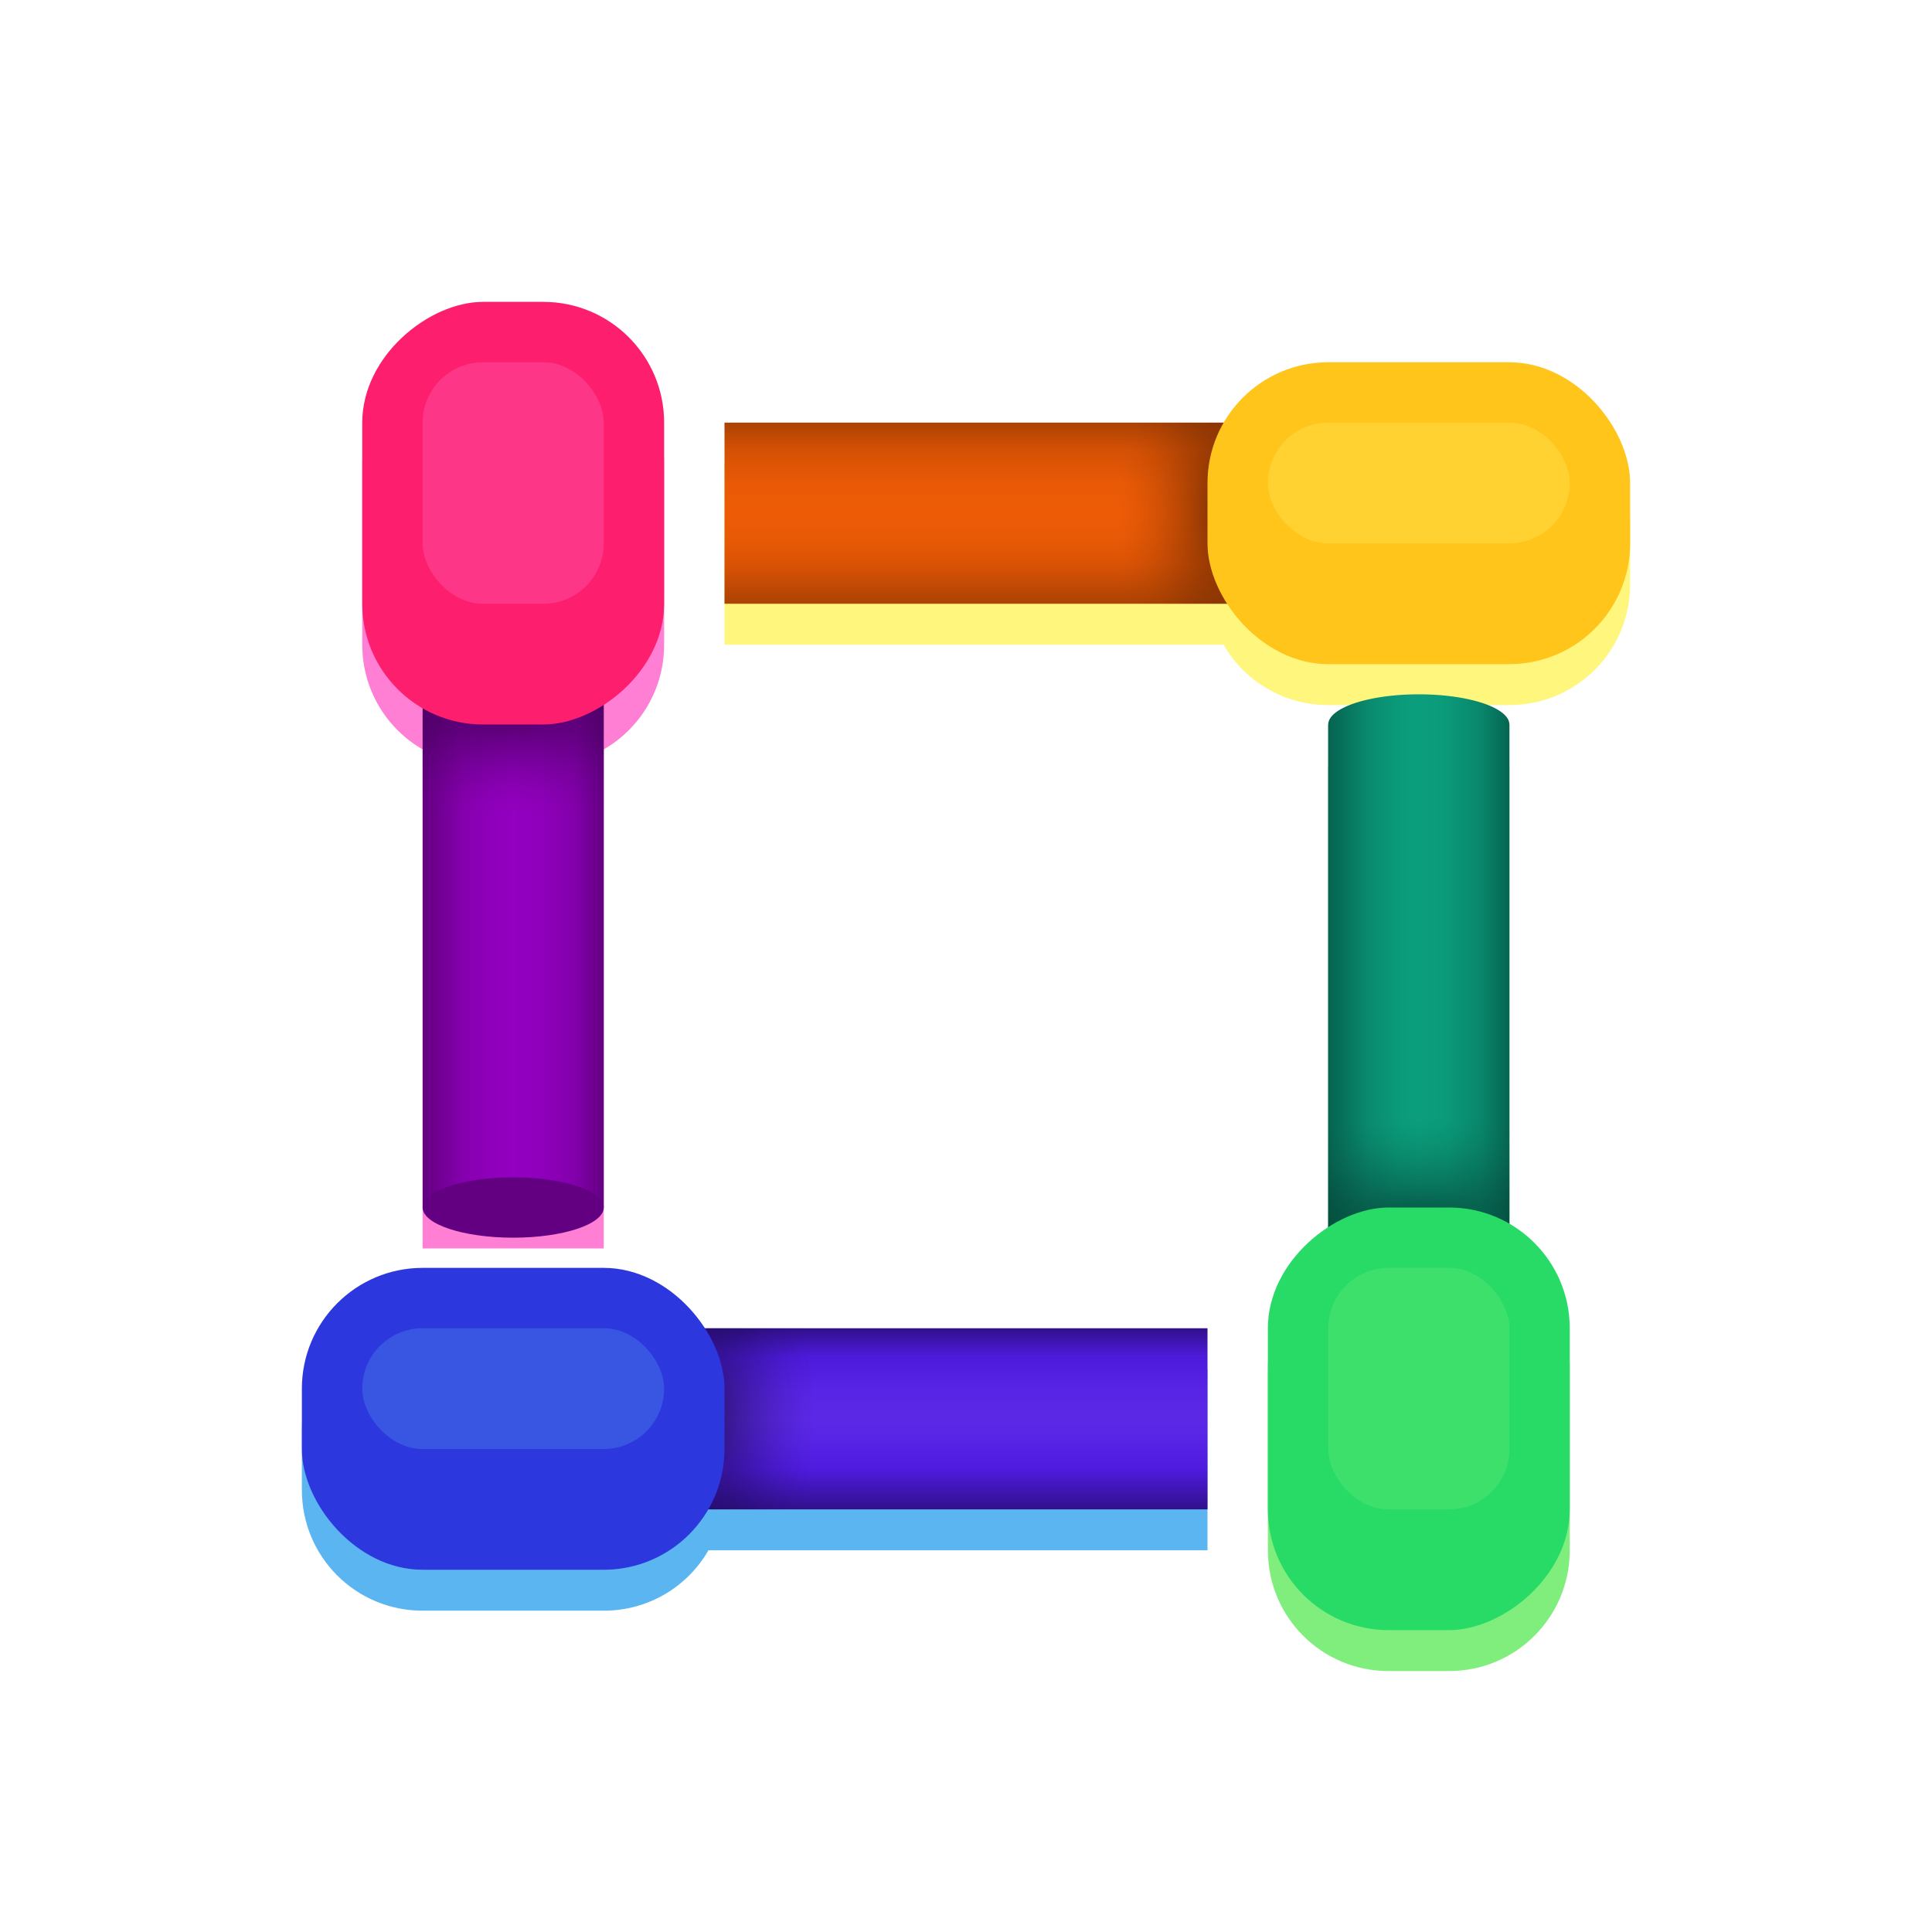 <?xml version="1.0" encoding="UTF-8" standalone="no"?>
<!-- Created with Inkscape (http://www.inkscape.org/) -->

<svg
   width="32"
   height="32"
   viewBox="0 0 32 32"
   version="1.1"
   id="svg5"
   inkscape:version="1.4 (e7c3feb100, 2024-10-09)"
   sodipodi:docname="icon-layer.svg"
   xmlns:inkscape="http://www.inkscape.org/namespaces/inkscape"
   xmlns:sodipodi="http://sodipodi.sourceforge.net/DTD/sodipodi-0.dtd"
   xmlns:xlink="http://www.w3.org/1999/xlink"
   xmlns="http://www.w3.org/2000/svg"
   xmlns:svg="http://www.w3.org/2000/svg">
  <sodipodi:namedview
     id="namedview7"
     pagecolor="#ffffff"
     bordercolor="#000000"
     borderopacity="0.25"
     inkscape:showpageshadow="2"
     inkscape:pageopacity="0.0"
     inkscape:pagecheckerboard="0"
     inkscape:deskcolor="#d1d1d1"
     inkscape:document-units="px"
     showgrid="false"
     showguides="false"
     inkscape:zoom="16"
     inkscape:cx="16.21875"
     inkscape:cy="21.15625"
     inkscape:window-width="1920"
     inkscape:window-height="1008"
     inkscape:window-x="0"
     inkscape:window-y="0"
     inkscape:window-maximized="1"
     inkscape:current-layer="layer1">
    <inkscape:grid
       type="xygrid"
       id="grid132"
       originx="0"
       originy="0"
       spacingy="1"
       spacingx="1"
       units="px"
       empspacing="2" />
    <sodipodi:guide
       position="19,6"
       orientation="0,-1"
       id="guide1617"
       inkscape:locked="false" />
    <sodipodi:guide
       position="25,7.5"
       orientation="1,0"
       id="guide1619"
       inkscape:locked="false" />
    <sodipodi:guide
       position="28,32.69"
       orientation="1,0"
       id="guide1648"
       inkscape:locked="false" />
    <sodipodi:guide
       position="9,11"
       orientation="0,-1"
       id="guide1650"
       inkscape:locked="false" />
    <sodipodi:guide
       position="-7.5,13"
       orientation="0,-1"
       id="guide1658"
       inkscape:locked="false" />
    <sodipodi:guide
       position="99.905,-50.949"
       orientation="0,-1"
       id="guide2591"
       inkscape:locked="false" />
    <sodipodi:guide
       position="107.349,-45.35"
       orientation="0,-1"
       id="guide2593"
       inkscape:locked="false" />
    <sodipodi:guide
       position="102.13,-45.35"
       orientation="1,0"
       id="guide2597"
       inkscape:locked="false" />
    <sodipodi:guide
       position="104.85,-45.35"
       orientation="1,0"
       id="guide2599"
       inkscape:locked="false" />
    <sodipodi:guide
       position="129.037,-34.837"
       orientation="1,0"
       id="guide2772"
       inkscape:locked="false" />
    <sodipodi:guide
       position="133.435,-29.373"
       orientation="0,-1"
       id="guide2774"
       inkscape:locked="false" />
    <sodipodi:guide
       position="130.814,-36.197"
       orientation="0,-1"
       id="guide3080"
       inkscape:locked="false" />
    <sodipodi:guide
       position="129.956,-37.973"
       orientation="0,-1"
       id="guide3084"
       inkscape:locked="false" />
    <sodipodi:guide
       position="130.814,-34.837"
       orientation="1,0"
       id="guide3086"
       inkscape:locked="false" />
    <sodipodi:guide
       position="130.814,-35.309"
       orientation="0,-1"
       id="guide3088"
       inkscape:locked="false" />
    <sodipodi:guide
       position="128.592,-35.309"
       orientation="1,0"
       id="guide3339"
       inkscape:locked="false" />
    <sodipodi:guide
       position="131.256,-35.309"
       orientation="1,0"
       id="guide3341"
       inkscape:locked="false" />
    <sodipodi:guide
       position="130.814,-34.42"
       orientation="0,-1"
       id="guide3347"
       inkscape:locked="false" />
    <sodipodi:guide
       position="141.765,-18.953"
       orientation="1,0"
       id="guide3437"
       inkscape:locked="false" />
    <sodipodi:guide
       position="143.541,-18.953"
       orientation="1,0"
       id="guide3439"
       inkscape:locked="false" />
    <sodipodi:guide
       position="142.652,-19.841"
       orientation="0,-1"
       id="guide3443"
       inkscape:locked="false" />
  </sodipodi:namedview>
  <defs
     id="defs2">
    <linearGradient
       inkscape:collect="always"
       id="linearGradient4939">
      <stop
         style="stop-color:#630081;stop-opacity:1;"
         offset="0"
         id="stop4935" />
      <stop
         style="stop-color:#31108b;stop-opacity:1;"
         offset="0.308"
         id="stop5083" />
      <stop
         style="stop-color:#06634f;stop-opacity:1;"
         offset="0.75"
         id="stop5292" />
      <stop
         style="stop-color:#31108b;stop-opacity:1;"
         offset="1"
         id="stop4937" />
    </linearGradient>
    <linearGradient
       inkscape:collect="always"
       xlink:href="#linearGradient4939"
       id="linearGradient4941"
       x1="94.686"
       y1="94.976"
       x2="140.991"
       y2="94.976"
       gradientUnits="userSpaceOnUse" />
    <filter
       inkscape:collect="always"
       style="color-interpolation-filters:sRGB"
       id="filter10522"
       x="-0.108"
       y="-0.108"
       width="1.216"
       height="1.216">
      <feGaussianBlur
         inkscape:collect="always"
         stdDeviation="0.99"
         id="feGaussianBlur10524" />
    </filter>
    <linearGradient
       inkscape:collect="always"
       id="linearGradient10038">
      <stop
         style="stop-color:#31108b;stop-opacity:1;"
         offset="0"
         id="stop10024" />
      <stop
         style="stop-color:#4f1bdf;stop-opacity:1;"
         offset="0.223"
         id="stop10026" />
      <stop
         style="stop-color:#5724e6;stop-opacity:1;"
         offset="0.377"
         id="stop10028" />
      <stop
         style="stop-color:#5b29e6;stop-opacity:1;"
         offset="0.5"
         id="stop10030" />
      <stop
         style="stop-color:#5824e5;stop-opacity:1;"
         offset="0.654"
         id="stop10032" />
      <stop
         style="stop-color:#4d1adb;stop-opacity:1;"
         offset="0.843"
         id="stop10034" />
      <stop
         style="stop-color:#31108b;stop-opacity:1;"
         offset="1"
         id="stop10036" />
    </linearGradient>
    <linearGradient
       inkscape:collect="always"
       id="linearGradient10320">
      <stop
         style="stop-color:#000000;stop-opacity:1;"
         offset="0"
         id="stop10316" />
      <stop
         style="stop-color:#31108b;stop-opacity:0;"
         offset="1"
         id="stop10318" />
    </linearGradient>
    <filter
       inkscape:collect="always"
       style="color-interpolation-filters:sRGB"
       id="filter7224-5"
       x="-0.21"
       y="-0.525"
       width="1.42"
       height="2.05">
      <feGaussianBlur
         inkscape:collect="always"
         stdDeviation="0.438"
         id="feGaussianBlur7226-5" />
    </filter>
    <linearGradient
       inkscape:collect="always"
       id="linearGradient7360">
      <stop
         style="stop-color:#630081;stop-opacity:1;"
         offset="0"
         id="stop7356" />
      <stop
         style="stop-color:#8500ad;stop-opacity:1;"
         offset="0.223"
         id="stop7582" />
      <stop
         style="stop-color:#8f00bb;stop-opacity:1;"
         offset="0.377"
         id="stop7586" />
      <stop
         style="stop-color:#9300c0;stop-opacity:1;"
         offset="0.5"
         id="stop7364" />
      <stop
         style="stop-color:#8f00bb;stop-opacity:1;"
         offset="0.654"
         id="stop7588" />
      <stop
         style="stop-color:#8200aa;stop-opacity:1;"
         offset="0.843"
         id="stop7584" />
      <stop
         style="stop-color:#630081;stop-opacity:1;"
         offset="1"
         id="stop7358" />
    </linearGradient>
    <linearGradient
       inkscape:collect="always"
       id="linearGradient7596">
      <stop
         style="stop-color:#000000;stop-opacity:1;"
         offset="0"
         id="stop7592" />
      <stop
         style="stop-color:#630081;stop-opacity:0;"
         offset="1"
         id="stop7594" />
    </linearGradient>
    <filter
       inkscape:collect="always"
       style="color-interpolation-filters:sRGB"
       id="filter7129"
       x="-0.35"
       y="-0.263"
       width="1.7"
       height="1.525">
      <feGaussianBlur
         inkscape:collect="always"
         stdDeviation="0.438"
         id="feGaussianBlur7131" />
    </filter>
    <linearGradient
       inkscape:collect="always"
       id="linearGradient8740">
      <stop
         style="stop-color:#ac4204;stop-opacity:1;"
         offset="0"
         id="stop8726" />
      <stop
         style="stop-color:#db5305;stop-opacity:1;"
         offset="0.223"
         id="stop8728" />
      <stop
         style="stop-color:#e95a06;stop-opacity:1;"
         offset="0.377"
         id="stop8730" />
      <stop
         style="stop-color:#ee5b06;stop-opacity:1;"
         offset="0.5"
         id="stop8732" />
      <stop
         style="stop-color:#e95a06;stop-opacity:1;"
         offset="0.654"
         id="stop8734" />
      <stop
         style="stop-color:#d65105;stop-opacity:1;"
         offset="0.843"
         id="stop8736" />
      <stop
         style="stop-color:#ac4204;stop-opacity:1;"
         offset="1"
         id="stop8738" />
    </linearGradient>
    <linearGradient
       inkscape:collect="always"
       id="linearGradient9712">
      <stop
         style="stop-color:#000000;stop-opacity:1;"
         offset="0"
         id="stop9708" />
      <stop
         style="stop-color:#ac4204;stop-opacity:0;"
         offset="1"
         id="stop9710" />
    </linearGradient>
    <filter
       inkscape:collect="always"
       style="color-interpolation-filters:sRGB"
       id="filter7224"
       x="-0.21"
       y="-0.525"
       width="1.42"
       height="2.05">
      <feGaussianBlur
         inkscape:collect="always"
         stdDeviation="0.438"
         id="feGaussianBlur7226" />
    </filter>
    <linearGradient
       inkscape:collect="always"
       id="linearGradient7833">
      <stop
         style="stop-color:#06634f;stop-opacity:1;"
         offset="0"
         id="stop7819" />
      <stop
         style="stop-color:#0a8a6f;stop-opacity:1;"
         offset="0.223"
         id="stop7821" />
      <stop
         style="stop-color:#0a9a79;stop-opacity:1;"
         offset="0.377"
         id="stop7823" />
      <stop
         style="stop-color:#0b9e7d;stop-opacity:1;"
         offset="0.5"
         id="stop7825" />
      <stop
         style="stop-color:#0a9a79;stop-opacity:1;"
         offset="0.654"
         id="stop7827" />
      <stop
         style="stop-color:#09866b;stop-opacity:1;"
         offset="0.843"
         id="stop7829" />
      <stop
         style="stop-color:#066551;stop-opacity:1;"
         offset="1"
         id="stop7831" />
    </linearGradient>
    <linearGradient
       inkscape:collect="always"
       id="linearGradient7995">
      <stop
         style="stop-color:#000000;stop-opacity:1;"
         offset="0"
         id="stop7991" />
      <stop
         style="stop-color:#06634f;stop-opacity:0;"
         offset="1"
         id="stop7993" />
    </linearGradient>
    <filter
       inkscape:collect="always"
       style="color-interpolation-filters:sRGB"
       id="filter7129-0"
       x="-0.35"
       y="-0.263"
       width="1.7"
       height="1.525">
      <feGaussianBlur
         inkscape:collect="always"
         stdDeviation="0.438"
         id="feGaussianBlur7131-6" />
    </filter>
    <radialGradient
       inkscape:collect="always"
       xlink:href="#linearGradient10320"
       id="radialGradient7"
       cx="-97.5"
       cy="76.729"
       fx="-97.5"
       fy="76.729"
       r="1.5"
       gradientTransform="matrix(2.537,0,0,1.153,344.831,-11.704)"
       gradientUnits="userSpaceOnUse" />
    <radialGradient
       inkscape:collect="always"
       xlink:href="#linearGradient7596"
       id="radialGradient16"
       cx="-97.5"
       cy="76.729"
       fx="-97.5"
       fy="76.729"
       r="1.5"
       gradientTransform="matrix(2.537,0,0,1.153,149.831,-11.704)"
       gradientUnits="userSpaceOnUse" />
    <radialGradient
       inkscape:collect="always"
       xlink:href="#linearGradient9712"
       id="radialGradient25"
       cx="-97.5"
       cy="76.729"
       fx="-97.5"
       fy="76.729"
       r="1.5"
       gradientTransform="matrix(2.537,0,0,1.153,149.831,-11.704)"
       gradientUnits="userSpaceOnUse" />
    <radialGradient
       inkscape:collect="always"
       xlink:href="#linearGradient7995"
       id="radialGradient34"
       cx="-97.5"
       cy="76.729"
       fx="-97.5"
       fy="76.729"
       r="1.5"
       gradientTransform="matrix(2.537,0,0,1.153,344.83,-11.704)"
       gradientUnits="userSpaceOnUse" />
    <linearGradient
       inkscape:collect="always"
       xlink:href="#linearGradient10038"
       id="linearGradient18"
       gradientUnits="userSpaceOnUse"
       x1="85"
       y1="99"
       x2="85"
       y2="96" />
    <radialGradient
       inkscape:collect="always"
       xlink:href="#linearGradient10320"
       id="radialGradient18"
       gradientUnits="userSpaceOnUse"
       gradientTransform="matrix(2.537,0,0,1.153,344.831,-11.704)"
       cx="-97.5"
       cy="76.729"
       fx="-97.5"
       fy="76.729"
       r="1.5" />
    <linearGradient
       inkscape:collect="always"
       xlink:href="#linearGradient7360"
       id="linearGradient19"
       gradientUnits="userSpaceOnUse"
       x1="85"
       y1="99"
       x2="85"
       y2="96" />
    <radialGradient
       inkscape:collect="always"
       xlink:href="#linearGradient7596"
       id="radialGradient19"
       gradientUnits="userSpaceOnUse"
       gradientTransform="matrix(2.537,0,0,1.153,149.831,-11.704)"
       cx="-97.5"
       cy="76.729"
       fx="-97.5"
       fy="76.729"
       r="1.5" />
    <linearGradient
       inkscape:collect="always"
       xlink:href="#linearGradient8740"
       id="linearGradient20"
       gradientUnits="userSpaceOnUse"
       gradientTransform="matrix(1,0,0,-1,0,195)"
       x1="85"
       y1="99"
       x2="85"
       y2="96" />
    <radialGradient
       inkscape:collect="always"
       xlink:href="#linearGradient9712"
       id="radialGradient20"
       gradientUnits="userSpaceOnUse"
       gradientTransform="matrix(2.537,0,0,1.153,149.831,-11.704)"
       cx="-97.5"
       cy="76.729"
       fx="-97.5"
       fy="76.729"
       r="1.5" />
    <linearGradient
       inkscape:collect="always"
       xlink:href="#linearGradient7833"
       id="linearGradient21"
       gradientUnits="userSpaceOnUse"
       gradientTransform="translate(-160,-195)"
       x1="85"
       y1="99"
       x2="85"
       y2="96" />
    <radialGradient
       inkscape:collect="always"
       xlink:href="#linearGradient7995"
       id="radialGradient21"
       gradientUnits="userSpaceOnUse"
       gradientTransform="matrix(2.537,0,0,1.153,344.83,-11.704)"
       cx="-97.5"
       cy="76.729"
       fx="-97.5"
       fy="76.729"
       r="1.5" />
  </defs>
  <g
     inkscape:label="Capa 1"
     inkscape:groupmode="layer"
     id="layer1"
     transform="translate(-66,-75)">
    <g
       id="use10526"
       style="stroke-width:30"
       transform="translate(1,1)">
      <rect
         style="opacity:1;fill:none;fill-opacity:1;stroke-width:3.75;stroke-linecap:round;paint-order:stroke fill markers"
         id="rect1"
         width="30"
         height="30"
         x="66"
         y="75" />
      <g
         id="g4"
         transform="translate(0,0.678)"
         style="stroke-width:30;filter:url(#filter10522)">
        <path
           id="path1"
           style="fill:#ff7fd4;fill-opacity:1;stroke-width:150;stroke-linecap:round;paint-order:stroke fill markers"
           d="m 73,79 c -1.108,0 -2,0.892 -2,2 v 3 c 0,0.743 0.401,1.39 1,1.734 V 94 h 3 V 85.734 C 75.599,85.39 76,84.743 76,84 v -3 c 0,-1.108 -0.892,-2 -2,-2 z" />
        <path
           id="path2"
           style="fill:#fff67d;fill-opacity:1;stroke-width:150;stroke-linecap:round;paint-order:stroke fill markers"
           d="m 92,82 c 0,-1.108 -0.892,-2 -2,-2 h -3 c -0.743,0 -1.39,0.401 -1.734,1 H 77 v 3 h 8.266 C 85.61,84.599 86.257,85 87,85 h 3 c 1.108,0 2,-0.892 2,-2 z" />
        <path
           id="path3"
           style="fill:#80ee7c;fill-opacity:1;stroke-width:150;stroke-linecap:round;paint-order:stroke fill markers"
           d="m 89,101 c 1.108,0 2,-0.892 2,-2 v -3 c 0,-0.743 -0.401,-1.39 -1,-1.734 V 86 h -3 v 8.266 C 86.401,94.61 86,95.257 86,96 v 3 c 0,1.108 0.892,2 2,2 z" />
        <path
           id="path4"
           style="fill:#5ab5f1;fill-opacity:1;stroke-width:150;stroke-linecap:round;paint-order:stroke fill markers"
           d="m 70,98 c 0,1.108 0.892,2 2,2 h 3 c 0.743,0 1.39,-0.401 1.734,-1 H 85 V 96 H 76.734 C 76.39,95.401 75.743,95 75,95 h -3 c -1.108,0 -2,0.892 -2,2 z" />
      </g>
      <g
         id="g7"
         style="stroke-width:30">
        <path
           id="path5"
           style="fill:url(#linearGradient18);stroke-width:150;stroke-linecap:round;paint-order:stroke fill markers"
           d="m 75,96 h 10 v 3 H 75 Z" />
        <rect
           style="opacity:0.5;fill:url(#radialGradient18);fill-opacity:1;stroke-width:3;stroke-linecap:round;paint-order:stroke fill markers"
           id="rect5"
           width="3"
           height="3.458"
           x="96"
           y="75"
           transform="matrix(0,1,1,0,0,0)" />
        <rect
           style="fill:#2c37de;fill-opacity:1;stroke-width:150;stroke-linecap:round;paint-order:stroke fill markers"
           id="rect6"
           width="7"
           height="5"
           x="70"
           y="95"
           ry="2" />
        <rect
           style="opacity:0.5;fill:#5ab5f1;fill-opacity:1;stroke-width:3;stroke-linecap:round;paint-order:stroke fill markers;filter:url(#filter7224-5)"
           id="rect7"
           width="5"
           height="2"
           x="71"
           y="96"
           ry="1" />
      </g>
      <g
         id="g10"
         transform="rotate(90,81,90)"
         style="stroke-width:30">
        <path
           id="path7"
           style="fill:url(#linearGradient19);stroke-width:150;stroke-linecap:round;paint-order:stroke fill markers"
           d="m 75,96 h 10 v 3 H 75 Z" />
        <rect
           style="opacity:0.5;fill:url(#radialGradient19);fill-opacity:1;stroke-width:3;stroke-linecap:round;paint-order:stroke fill markers"
           id="rect8"
           width="3"
           height="3.458"
           x="-99"
           y="75"
           transform="rotate(-90)" />
        <rect
           style="fill:#fe1e6e;fill-opacity:1;stroke-width:150;stroke-linecap:round;paint-order:stroke fill markers"
           id="rect9"
           width="7"
           height="5"
           x="70"
           y="95"
           ry="2" />
        <rect
           style="opacity:0.5;fill:#ff7fd4;fill-opacity:1;stroke-width:3;stroke-linecap:round;paint-order:stroke fill markers;filter:url(#filter7129)"
           id="rect10"
           width="3"
           height="4"
           x="-99"
           y="71"
           transform="rotate(-90)"
           ry="1" />
        <ellipse
           style="opacity:1;fill:#630081;fill-opacity:1;stroke-width:3;stroke-linecap:round;paint-order:stroke fill markers"
           id="ellipse10"
           cx="-97.5"
           cy="85"
           transform="rotate(-90)"
           rx="1.5"
           ry="0.5" />
      </g>
      <g
         id="g13"
         transform="rotate(180,81,90)"
         style="stroke-width:30">
        <path
           id="path10"
           style="fill:url(#linearGradient20);stroke-width:150;stroke-linecap:round;paint-order:stroke fill markers"
           d="M 75,99 H 85 V 96 H 75 Z" />
        <rect
           style="opacity:0.5;fill:url(#radialGradient20);fill-opacity:1;stroke-width:3;stroke-linecap:round;paint-order:stroke fill markers"
           id="rect11"
           width="3"
           height="3.458"
           x="-99"
           y="75"
           transform="rotate(-90)" />
        <rect
           style="fill:#ffc51a;fill-opacity:1;stroke-width:150;stroke-linecap:round;paint-order:stroke fill markers"
           id="rect12"
           width="7"
           height="5"
           x="70"
           y="95"
           ry="2" />
        <rect
           style="opacity:0.5;fill:#fff67d;fill-opacity:1;stroke-width:3;stroke-linecap:round;paint-order:stroke fill markers;filter:url(#filter7224)"
           id="rect13"
           width="5"
           height="2"
           x="95"
           y="-90"
           transform="rotate(180,85.5,4.5)"
           ry="1" />
      </g>
      <g
         id="g17"
         transform="rotate(-90,81,90)"
         style="stroke-width:30">
        <rect
           style="fill:#06634f;fill-opacity:1;stroke-width:150;stroke-linecap:round;paint-order:stroke fill markers"
           id="rect14"
           width="10"
           height="3"
           x="75"
           y="96"
           ry="0" />
        <path
           id="path14"
           style="fill:url(#linearGradient21);fill-opacity:1;stroke-width:150;stroke-linecap:round;paint-order:stroke fill markers"
           d="m -85.5,-97.5 a 0.5,1.5 0 0 0 0.5,1.5 h 10 v -3 h -10 a 0.5,1.5 0 0 0 -0.5,1.5 z"
           transform="scale(-1)" />
        <rect
           style="opacity:0.5;fill:url(#radialGradient21);fill-opacity:1;stroke-width:3;stroke-linecap:round;paint-order:stroke fill markers"
           id="rect15"
           width="3"
           height="3.458"
           x="96"
           y="75"
           transform="matrix(0,1,1,0,0,0)" />
        <rect
           style="fill:#28db67;fill-opacity:1;stroke-width:150;stroke-linecap:round;paint-order:stroke fill markers"
           id="rect16"
           width="7"
           height="5"
           x="70"
           y="95"
           ry="2" />
        <rect
           style="opacity:0.5;fill:#80ee7c;fill-opacity:1;stroke-width:3;stroke-linecap:round;paint-order:stroke fill markers;filter:url(#filter7129-0)"
           id="rect17"
           width="3"
           height="4"
           x="-99"
           y="71"
           transform="rotate(90,-24,171)"
           ry="1" />
      </g>
    </g>
  </g>
</svg>
